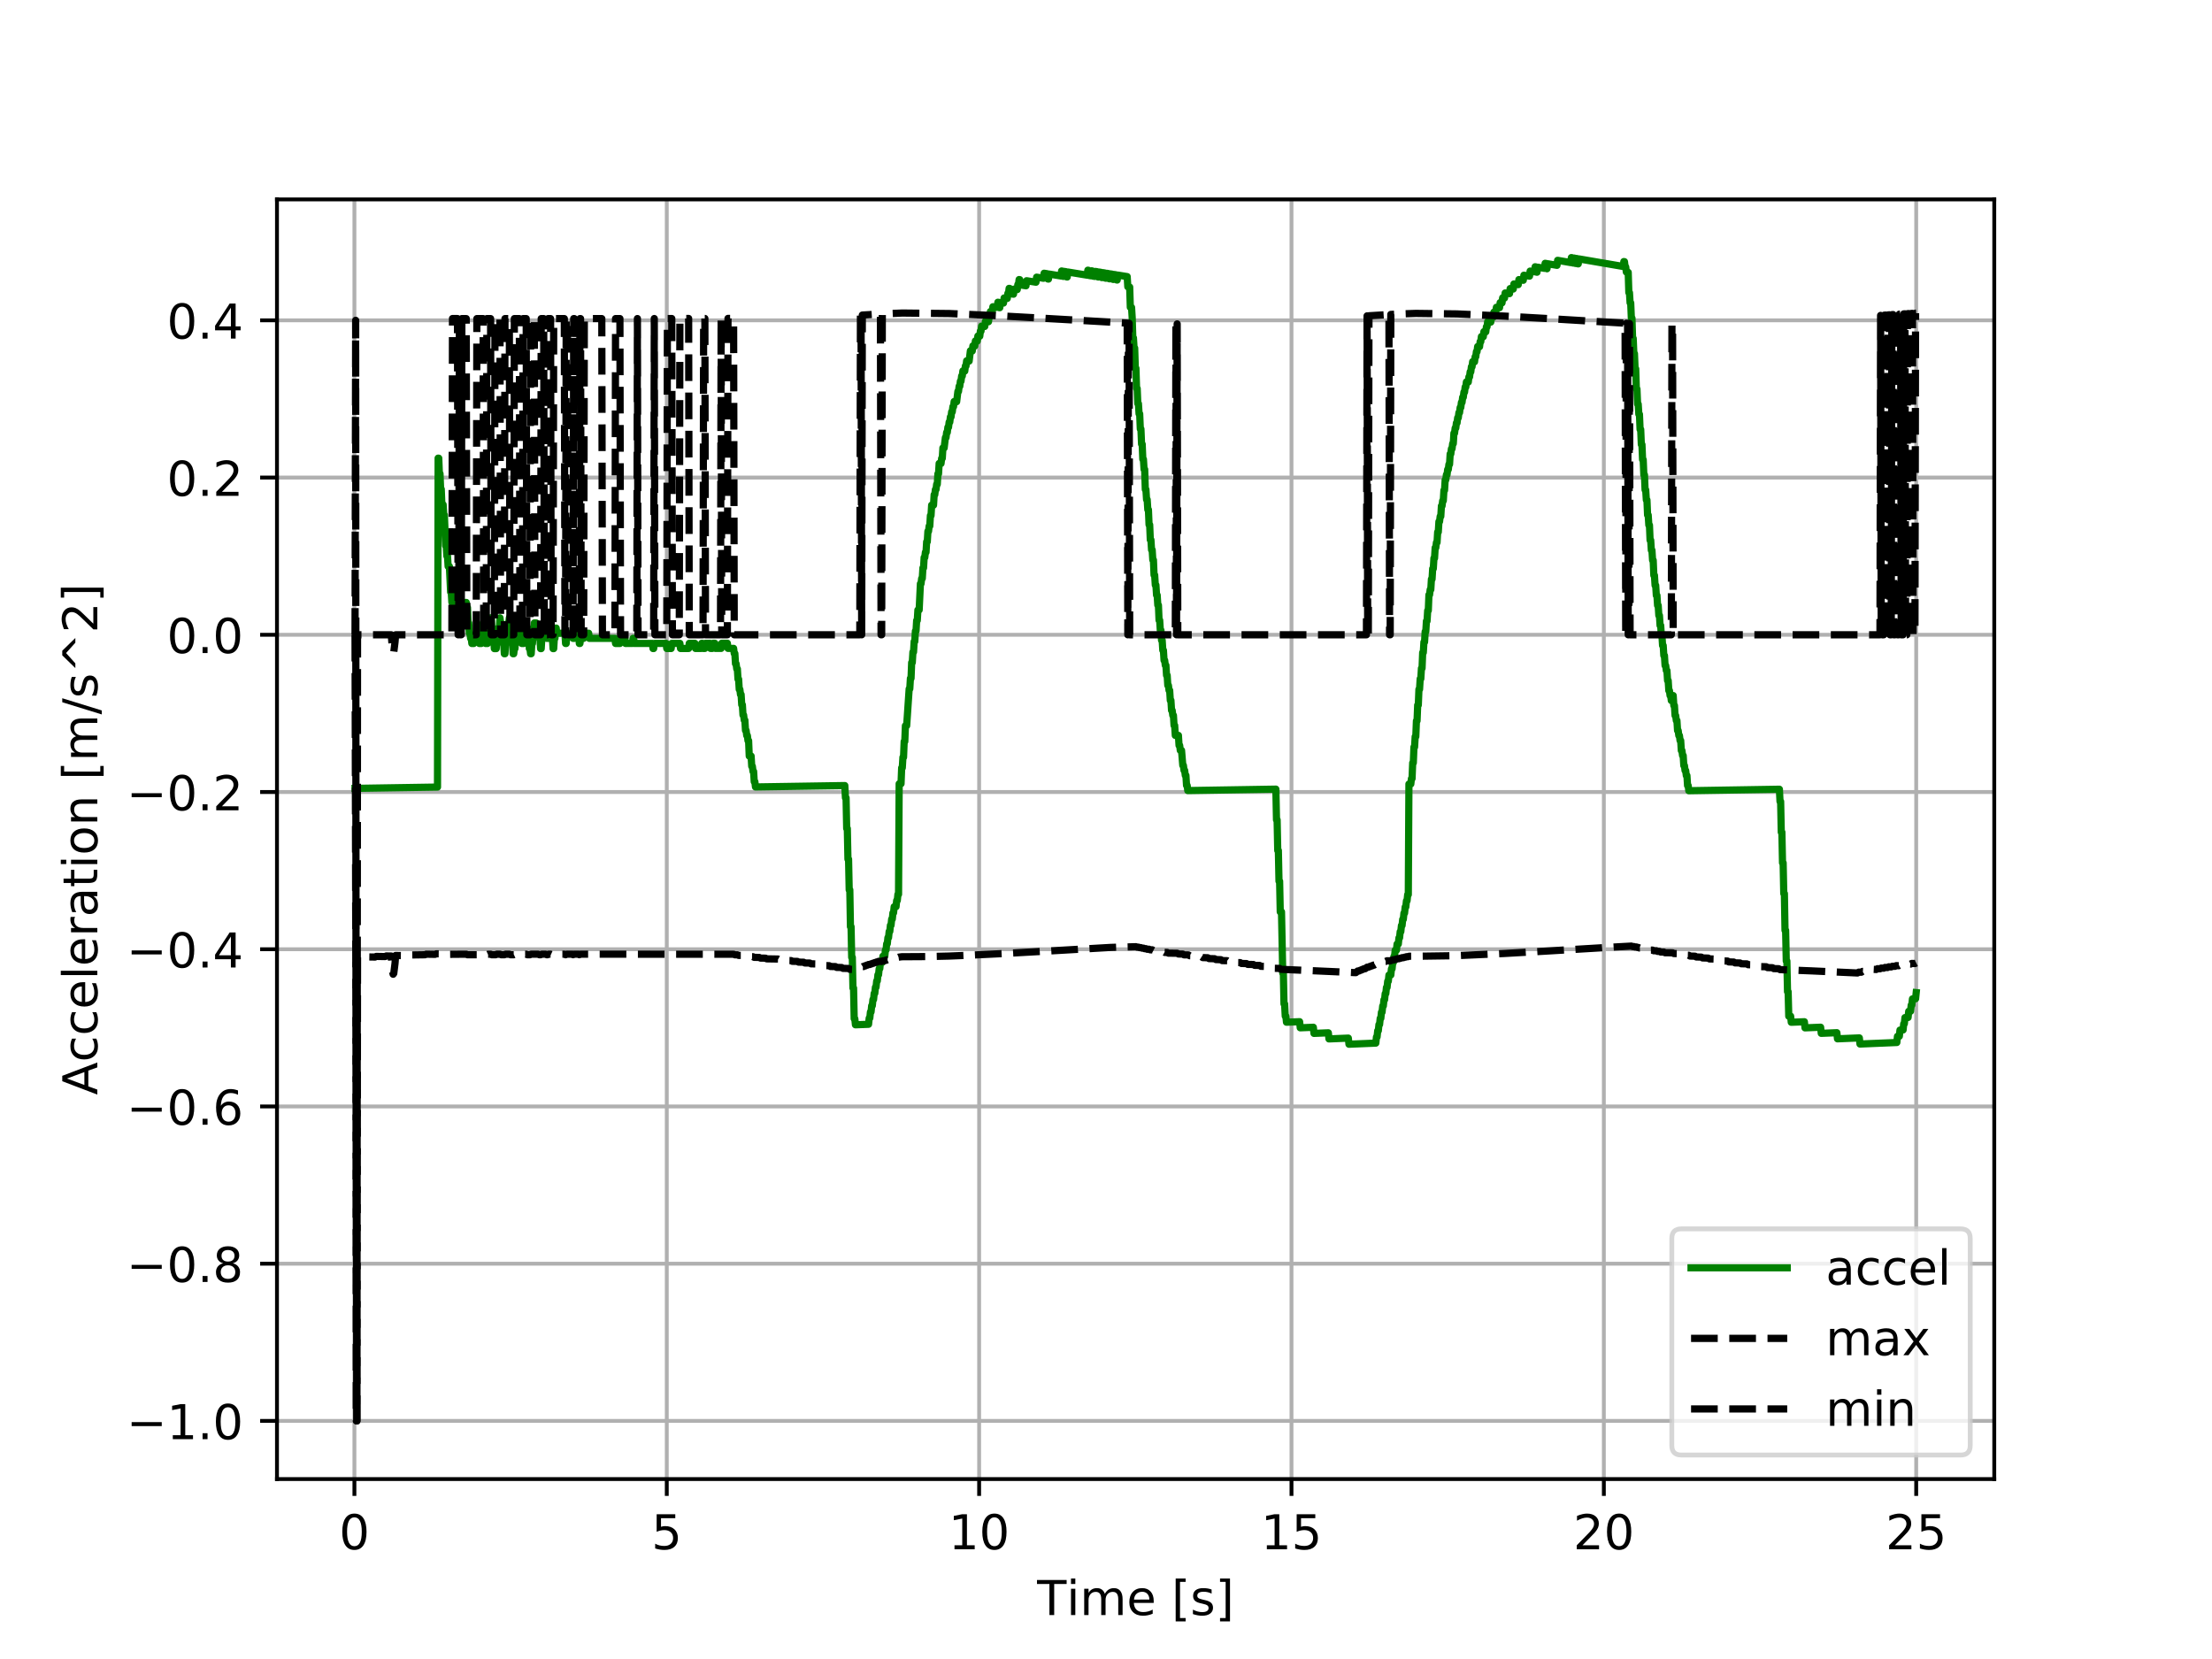 <?xml version="1.0" encoding="utf-8" standalone="no"?>
<!DOCTYPE svg PUBLIC "-//W3C//DTD SVG 1.1//EN"
  "http://www.w3.org/Graphics/SVG/1.1/DTD/svg11.dtd">
<!-- Created with matplotlib (http://matplotlib.org/) -->
<svg height="345pt" version="1.1" viewBox="0 0 460 345" width="460pt" xmlns="http://www.w3.org/2000/svg" xmlns:xlink="http://www.w3.org/1999/xlink">
 <defs>
  <style type="text/css">
*{stroke-linecap:butt;stroke-linejoin:round;}
  </style>
 </defs>
 <g id="figure_1">
  <g id="patch_1">
   <path d="M 0 345.6 
L 460.8 345.6 
L 460.8 0 
L 0 0 
z
" style="fill:#ffffff;"/>
  </g>
  <g id="axes_1">
   <g id="patch_2">
    <path d="M 57.6 307.584 
L 414.72 307.584 
L 414.72 41.472 
L 57.6 41.472 
z
" style="fill:#ffffff;"/>
   </g>
   <g id="matplotlib.axis_1">
    <g id="xtick_1">
     <g id="line2d_1">
      <path clip-path="url(#pc30d2ec98f)" d="M 73.703 307.584 
L 73.703 41.472 
" style="fill:none;stroke:#b0b0b0;stroke-linecap:square;stroke-width:0.8;"/>
     </g>
     <g id="line2d_2">
      <defs>
       <path d="M 0 0 
L 0 3.5 
" id="m4387b0a39d" style="stroke:#000000;stroke-width:0.8;"/>
      </defs>
      <g>
       <use style="stroke:#000000;stroke-width:0.8;" x="73.703" xlink:href="#m4387b0a39d" y="307.584"/>
      </g>
     </g>
     <g id="text_1">
      <!-- 0 -->
      <defs>
       <path d="M 31.781 66.406 
Q 24.172 66.406 20.328 58.906 
Q 16.5 51.422 16.5 36.375 
Q 16.5 21.391 20.328 13.891 
Q 24.172 6.391 31.781 6.391 
Q 39.453 6.391 43.281 13.891 
Q 47.125 21.391 47.125 36.375 
Q 47.125 51.422 43.281 58.906 
Q 39.453 66.406 31.781 66.406 
z
M 31.781 74.219 
Q 44.047 74.219 50.516 64.516 
Q 56.984 54.828 56.984 36.375 
Q 56.984 17.969 50.516 8.266 
Q 44.047 -1.422 31.781 -1.422 
Q 19.531 -1.422 13.062 8.266 
Q 6.594 17.969 6.594 36.375 
Q 6.594 54.828 13.062 64.516 
Q 19.531 74.219 31.781 74.219 
z
" id="DejaVuSans-30"/>
      </defs>
      <g transform="translate(70.522 322.182)scale(0.1 -0.1)">
       <use xlink:href="#DejaVuSans-30"/>
      </g>
     </g>
    </g>
    <g id="xtick_2">
     <g id="line2d_3">
      <path clip-path="url(#pc30d2ec98f)" d="M 138.66 307.584 
L 138.66 41.472 
" style="fill:none;stroke:#b0b0b0;stroke-linecap:square;stroke-width:0.8;"/>
     </g>
     <g id="line2d_4">
      <g>
       <use style="stroke:#000000;stroke-width:0.8;" x="138.66" xlink:href="#m4387b0a39d" y="307.584"/>
      </g>
     </g>
     <g id="text_2">
      <!-- 5 -->
      <defs>
       <path d="M 10.797 72.906 
L 49.516 72.906 
L 49.516 64.594 
L 19.828 64.594 
L 19.828 46.734 
Q 21.969 47.469 24.109 47.828 
Q 26.266 48.188 28.422 48.188 
Q 40.625 48.188 47.75 41.5 
Q 54.891 34.812 54.891 23.391 
Q 54.891 11.625 47.562 5.094 
Q 40.234 -1.422 26.906 -1.422 
Q 22.312 -1.422 17.547 -0.641 
Q 12.797 0.141 7.719 1.703 
L 7.719 11.625 
Q 12.109 9.234 16.797 8.062 
Q 21.484 6.891 26.703 6.891 
Q 35.156 6.891 40.078 11.328 
Q 45.016 15.766 45.016 23.391 
Q 45.016 31 40.078 35.438 
Q 35.156 39.891 26.703 39.891 
Q 22.75 39.891 18.812 39.016 
Q 14.891 38.141 10.797 36.281 
z
" id="DejaVuSans-35"/>
      </defs>
      <g transform="translate(135.478 322.182)scale(0.1 -0.1)">
       <use xlink:href="#DejaVuSans-35"/>
      </g>
     </g>
    </g>
    <g id="xtick_3">
     <g id="line2d_5">
      <path clip-path="url(#pc30d2ec98f)" d="M 203.617 307.584 
L 203.617 41.472 
" style="fill:none;stroke:#b0b0b0;stroke-linecap:square;stroke-width:0.8;"/>
     </g>
     <g id="line2d_6">
      <g>
       <use style="stroke:#000000;stroke-width:0.8;" x="203.617" xlink:href="#m4387b0a39d" y="307.584"/>
      </g>
     </g>
     <g id="text_3">
      <!-- 10 -->
      <defs>
       <path d="M 12.406 8.297 
L 28.516 8.297 
L 28.516 63.922 
L 10.984 60.406 
L 10.984 69.391 
L 28.422 72.906 
L 38.281 72.906 
L 38.281 8.297 
L 54.391 8.297 
L 54.391 0 
L 12.406 0 
z
" id="DejaVuSans-31"/>
      </defs>
      <g transform="translate(197.254 322.182)scale(0.1 -0.1)">
       <use xlink:href="#DejaVuSans-31"/>
       <use x="63.623" xlink:href="#DejaVuSans-30"/>
      </g>
     </g>
    </g>
    <g id="xtick_4">
     <g id="line2d_7">
      <path clip-path="url(#pc30d2ec98f)" d="M 268.573 307.584 
L 268.573 41.472 
" style="fill:none;stroke:#b0b0b0;stroke-linecap:square;stroke-width:0.8;"/>
     </g>
     <g id="line2d_8">
      <g>
       <use style="stroke:#000000;stroke-width:0.8;" x="268.573" xlink:href="#m4387b0a39d" y="307.584"/>
      </g>
     </g>
     <g id="text_4">
      <!-- 15 -->
      <g transform="translate(262.211 322.182)scale(0.1 -0.1)">
       <use xlink:href="#DejaVuSans-31"/>
       <use x="63.623" xlink:href="#DejaVuSans-35"/>
      </g>
     </g>
    </g>
    <g id="xtick_5">
     <g id="line2d_9">
      <path clip-path="url(#pc30d2ec98f)" d="M 333.53 307.584 
L 333.53 41.472 
" style="fill:none;stroke:#b0b0b0;stroke-linecap:square;stroke-width:0.8;"/>
     </g>
     <g id="line2d_10">
      <g>
       <use style="stroke:#000000;stroke-width:0.8;" x="333.53" xlink:href="#m4387b0a39d" y="307.584"/>
      </g>
     </g>
     <g id="text_5">
      <!-- 20 -->
      <defs>
       <path d="M 19.188 8.297 
L 53.609 8.297 
L 53.609 0 
L 7.328 0 
L 7.328 8.297 
Q 12.938 14.109 22.625 23.891 
Q 32.328 33.688 34.812 36.531 
Q 39.547 41.844 41.422 45.531 
Q 43.312 49.219 43.312 52.781 
Q 43.312 58.594 39.234 62.25 
Q 35.156 65.922 28.609 65.922 
Q 23.969 65.922 18.812 64.312 
Q 13.672 62.703 7.812 59.422 
L 7.812 69.391 
Q 13.766 71.781 18.938 73 
Q 24.125 74.219 28.422 74.219 
Q 39.75 74.219 46.484 68.547 
Q 53.219 62.891 53.219 53.422 
Q 53.219 48.922 51.531 44.891 
Q 49.859 40.875 45.406 35.406 
Q 44.188 33.984 37.641 27.219 
Q 31.109 20.453 19.188 8.297 
z
" id="DejaVuSans-32"/>
      </defs>
      <g transform="translate(327.168 322.182)scale(0.1 -0.1)">
       <use xlink:href="#DejaVuSans-32"/>
       <use x="63.623" xlink:href="#DejaVuSans-30"/>
      </g>
     </g>
    </g>
    <g id="xtick_6">
     <g id="line2d_11">
      <path clip-path="url(#pc30d2ec98f)" d="M 398.487 307.584 
L 398.487 41.472 
" style="fill:none;stroke:#b0b0b0;stroke-linecap:square;stroke-width:0.8;"/>
     </g>
     <g id="line2d_12">
      <g>
       <use style="stroke:#000000;stroke-width:0.8;" x="398.487" xlink:href="#m4387b0a39d" y="307.584"/>
      </g>
     </g>
     <g id="text_6">
      <!-- 25 -->
      <g transform="translate(392.125 322.182)scale(0.1 -0.1)">
       <use xlink:href="#DejaVuSans-32"/>
       <use x="63.623" xlink:href="#DejaVuSans-35"/>
      </g>
     </g>
    </g>
    <g id="text_7">
     <!-- Time [s] -->
     <defs>
      <path d="M -0.297 72.906 
L 61.375 72.906 
L 61.375 64.594 
L 35.5 64.594 
L 35.5 0 
L 25.594 0 
L 25.594 64.594 
L -0.297 64.594 
z
" id="DejaVuSans-54"/>
      <path d="M 9.422 54.688 
L 18.406 54.688 
L 18.406 0 
L 9.422 0 
z
M 9.422 75.984 
L 18.406 75.984 
L 18.406 64.594 
L 9.422 64.594 
z
" id="DejaVuSans-69"/>
      <path d="M 52 44.188 
Q 55.375 50.25 60.062 53.125 
Q 64.75 56 71.094 56 
Q 79.641 56 84.281 50.016 
Q 88.922 44.047 88.922 33.016 
L 88.922 0 
L 79.891 0 
L 79.891 32.719 
Q 79.891 40.578 77.094 44.375 
Q 74.312 48.188 68.609 48.188 
Q 61.625 48.188 57.562 43.547 
Q 53.516 38.922 53.516 30.906 
L 53.516 0 
L 44.484 0 
L 44.484 32.719 
Q 44.484 40.625 41.703 44.406 
Q 38.922 48.188 33.109 48.188 
Q 26.219 48.188 22.156 43.531 
Q 18.109 38.875 18.109 30.906 
L 18.109 0 
L 9.078 0 
L 9.078 54.688 
L 18.109 54.688 
L 18.109 46.188 
Q 21.188 51.219 25.484 53.609 
Q 29.781 56 35.688 56 
Q 41.656 56 45.828 52.969 
Q 50 49.953 52 44.188 
z
" id="DejaVuSans-6d"/>
      <path d="M 56.203 29.594 
L 56.203 25.203 
L 14.891 25.203 
Q 15.484 15.922 20.484 11.062 
Q 25.484 6.203 34.422 6.203 
Q 39.594 6.203 44.453 7.469 
Q 49.312 8.734 54.109 11.281 
L 54.109 2.781 
Q 49.266 0.734 44.188 -0.344 
Q 39.109 -1.422 33.891 -1.422 
Q 20.797 -1.422 13.156 6.188 
Q 5.516 13.812 5.516 26.812 
Q 5.516 40.234 12.766 48.109 
Q 20.016 56 32.328 56 
Q 43.359 56 49.781 48.891 
Q 56.203 41.797 56.203 29.594 
z
M 47.219 32.234 
Q 47.125 39.594 43.094 43.984 
Q 39.062 48.391 32.422 48.391 
Q 24.906 48.391 20.391 44.141 
Q 15.875 39.891 15.188 32.172 
z
" id="DejaVuSans-65"/>
      <path id="DejaVuSans-20"/>
      <path d="M 8.594 75.984 
L 29.297 75.984 
L 29.297 69 
L 17.578 69 
L 17.578 -6.203 
L 29.297 -6.203 
L 29.297 -13.188 
L 8.594 -13.188 
z
" id="DejaVuSans-5b"/>
      <path d="M 44.281 53.078 
L 44.281 44.578 
Q 40.484 46.531 36.375 47.5 
Q 32.281 48.484 27.875 48.484 
Q 21.188 48.484 17.844 46.438 
Q 14.5 44.391 14.5 40.281 
Q 14.5 37.156 16.891 35.375 
Q 19.281 33.594 26.516 31.984 
L 29.594 31.297 
Q 39.156 29.25 43.188 25.516 
Q 47.219 21.781 47.219 15.094 
Q 47.219 7.469 41.188 3.016 
Q 35.156 -1.422 24.609 -1.422 
Q 20.219 -1.422 15.453 -0.562 
Q 10.688 0.297 5.422 2 
L 5.422 11.281 
Q 10.406 8.688 15.234 7.391 
Q 20.062 6.109 24.812 6.109 
Q 31.156 6.109 34.562 8.281 
Q 37.984 10.453 37.984 14.406 
Q 37.984 18.062 35.516 20.016 
Q 33.062 21.969 24.703 23.781 
L 21.578 24.516 
Q 13.234 26.266 9.516 29.906 
Q 5.812 33.547 5.812 39.891 
Q 5.812 47.609 11.281 51.797 
Q 16.75 56 26.812 56 
Q 31.781 56 36.172 55.266 
Q 40.578 54.547 44.281 53.078 
z
" id="DejaVuSans-73"/>
      <path d="M 30.422 75.984 
L 30.422 -13.188 
L 9.719 -13.188 
L 9.719 -6.203 
L 21.391 -6.203 
L 21.391 69 
L 9.719 69 
L 9.719 75.984 
z
" id="DejaVuSans-5d"/>
     </defs>
     <g transform="translate(215.677 335.861)scale(0.1 -0.1)">
      <use xlink:href="#DejaVuSans-54"/>
      <use x="61.037" xlink:href="#DejaVuSans-69"/>
      <use x="88.82" xlink:href="#DejaVuSans-6d"/>
      <use x="186.232" xlink:href="#DejaVuSans-65"/>
      <use x="247.756" xlink:href="#DejaVuSans-20"/>
      <use x="279.543" xlink:href="#DejaVuSans-5b"/>
      <use x="318.557" xlink:href="#DejaVuSans-73"/>
      <use x="370.656" xlink:href="#DejaVuSans-5d"/>
     </g>
    </g>
   </g>
   <g id="matplotlib.axis_2">
    <g id="ytick_1">
     <g id="line2d_13">
      <path clip-path="url(#pc30d2ec98f)" d="M 57.6 295.488 
L 414.72 295.488 
" style="fill:none;stroke:#b0b0b0;stroke-linecap:square;stroke-width:0.8;"/>
     </g>
     <g id="line2d_14">
      <defs>
       <path d="M 0 0 
L -3.5 0 
" id="m1467cc59e6" style="stroke:#000000;stroke-width:0.8;"/>
      </defs>
      <g>
       <use style="stroke:#000000;stroke-width:0.8;" x="57.6" xlink:href="#m1467cc59e6" y="295.488"/>
      </g>
     </g>
     <g id="text_8">
      <!-- −1.0 -->
      <defs>
       <path d="M 10.594 35.5 
L 73.188 35.5 
L 73.188 27.203 
L 10.594 27.203 
z
" id="DejaVuSans-2212"/>
       <path d="M 10.688 12.406 
L 21 12.406 
L 21 0 
L 10.688 0 
z
" id="DejaVuSans-2e"/>
      </defs>
      <g transform="translate(26.317 299.287)scale(0.1 -0.1)">
       <use xlink:href="#DejaVuSans-2212"/>
       <use x="83.789" xlink:href="#DejaVuSans-31"/>
       <use x="147.412" xlink:href="#DejaVuSans-2e"/>
       <use x="179.199" xlink:href="#DejaVuSans-30"/>
      </g>
     </g>
    </g>
    <g id="ytick_2">
     <g id="line2d_15">
      <path clip-path="url(#pc30d2ec98f)" d="M 57.6 262.792 
L 414.72 262.792 
" style="fill:none;stroke:#b0b0b0;stroke-linecap:square;stroke-width:0.8;"/>
     </g>
     <g id="line2d_16">
      <g>
       <use style="stroke:#000000;stroke-width:0.8;" x="57.6" xlink:href="#m1467cc59e6" y="262.792"/>
      </g>
     </g>
     <g id="text_9">
      <!-- −0.8 -->
      <defs>
       <path d="M 31.781 34.625 
Q 24.75 34.625 20.719 30.859 
Q 16.703 27.094 16.703 20.516 
Q 16.703 13.922 20.719 10.156 
Q 24.75 6.391 31.781 6.391 
Q 38.812 6.391 42.859 10.172 
Q 46.922 13.969 46.922 20.516 
Q 46.922 27.094 42.891 30.859 
Q 38.875 34.625 31.781 34.625 
z
M 21.922 38.812 
Q 15.578 40.375 12.031 44.719 
Q 8.5 49.078 8.5 55.328 
Q 8.5 64.062 14.719 69.141 
Q 20.953 74.219 31.781 74.219 
Q 42.672 74.219 48.875 69.141 
Q 55.078 64.062 55.078 55.328 
Q 55.078 49.078 51.531 44.719 
Q 48 40.375 41.703 38.812 
Q 48.828 37.156 52.797 32.312 
Q 56.781 27.484 56.781 20.516 
Q 56.781 9.906 50.312 4.234 
Q 43.844 -1.422 31.781 -1.422 
Q 19.734 -1.422 13.25 4.234 
Q 6.781 9.906 6.781 20.516 
Q 6.781 27.484 10.781 32.312 
Q 14.797 37.156 21.922 38.812 
z
M 18.312 54.391 
Q 18.312 48.734 21.844 45.562 
Q 25.391 42.391 31.781 42.391 
Q 38.141 42.391 41.719 45.562 
Q 45.312 48.734 45.312 54.391 
Q 45.312 60.062 41.719 63.234 
Q 38.141 66.406 31.781 66.406 
Q 25.391 66.406 21.844 63.234 
Q 18.312 60.062 18.312 54.391 
z
" id="DejaVuSans-38"/>
      </defs>
      <g transform="translate(26.317 266.591)scale(0.1 -0.1)">
       <use xlink:href="#DejaVuSans-2212"/>
       <use x="83.789" xlink:href="#DejaVuSans-30"/>
       <use x="147.412" xlink:href="#DejaVuSans-2e"/>
       <use x="179.199" xlink:href="#DejaVuSans-38"/>
      </g>
     </g>
    </g>
    <g id="ytick_3">
     <g id="line2d_17">
      <path clip-path="url(#pc30d2ec98f)" d="M 57.6 230.095 
L 414.72 230.095 
" style="fill:none;stroke:#b0b0b0;stroke-linecap:square;stroke-width:0.8;"/>
     </g>
     <g id="line2d_18">
      <g>
       <use style="stroke:#000000;stroke-width:0.8;" x="57.6" xlink:href="#m1467cc59e6" y="230.095"/>
      </g>
     </g>
     <g id="text_10">
      <!-- −0.6 -->
      <defs>
       <path d="M 33.016 40.375 
Q 26.375 40.375 22.484 35.828 
Q 18.609 31.297 18.609 23.391 
Q 18.609 15.531 22.484 10.953 
Q 26.375 6.391 33.016 6.391 
Q 39.656 6.391 43.531 10.953 
Q 47.406 15.531 47.406 23.391 
Q 47.406 31.297 43.531 35.828 
Q 39.656 40.375 33.016 40.375 
z
M 52.594 71.297 
L 52.594 62.312 
Q 48.875 64.062 45.094 64.984 
Q 41.312 65.922 37.594 65.922 
Q 27.828 65.922 22.672 59.328 
Q 17.531 52.734 16.797 39.406 
Q 19.672 43.656 24.016 45.922 
Q 28.375 48.188 33.594 48.188 
Q 44.578 48.188 50.953 41.516 
Q 57.328 34.859 57.328 23.391 
Q 57.328 12.156 50.688 5.359 
Q 44.047 -1.422 33.016 -1.422 
Q 20.359 -1.422 13.672 8.266 
Q 6.984 17.969 6.984 36.375 
Q 6.984 53.656 15.188 63.938 
Q 23.391 74.219 37.203 74.219 
Q 40.922 74.219 44.703 73.484 
Q 48.484 72.75 52.594 71.297 
z
" id="DejaVuSans-36"/>
      </defs>
      <g transform="translate(26.317 233.895)scale(0.1 -0.1)">
       <use xlink:href="#DejaVuSans-2212"/>
       <use x="83.789" xlink:href="#DejaVuSans-30"/>
       <use x="147.412" xlink:href="#DejaVuSans-2e"/>
       <use x="179.199" xlink:href="#DejaVuSans-36"/>
      </g>
     </g>
    </g>
    <g id="ytick_4">
     <g id="line2d_19">
      <path clip-path="url(#pc30d2ec98f)" d="M 57.6 197.399 
L 414.72 197.399 
" style="fill:none;stroke:#b0b0b0;stroke-linecap:square;stroke-width:0.8;"/>
     </g>
     <g id="line2d_20">
      <g>
       <use style="stroke:#000000;stroke-width:0.8;" x="57.6" xlink:href="#m1467cc59e6" y="197.399"/>
      </g>
     </g>
     <g id="text_11">
      <!-- −0.4 -->
      <defs>
       <path d="M 37.797 64.312 
L 12.891 25.391 
L 37.797 25.391 
z
M 35.203 72.906 
L 47.609 72.906 
L 47.609 25.391 
L 58.016 25.391 
L 58.016 17.188 
L 47.609 17.188 
L 47.609 0 
L 37.797 0 
L 37.797 17.188 
L 4.891 17.188 
L 4.891 26.703 
z
" id="DejaVuSans-34"/>
      </defs>
      <g transform="translate(26.317 201.198)scale(0.1 -0.1)">
       <use xlink:href="#DejaVuSans-2212"/>
       <use x="83.789" xlink:href="#DejaVuSans-30"/>
       <use x="147.412" xlink:href="#DejaVuSans-2e"/>
       <use x="179.199" xlink:href="#DejaVuSans-34"/>
      </g>
     </g>
    </g>
    <g id="ytick_5">
     <g id="line2d_21">
      <path clip-path="url(#pc30d2ec98f)" d="M 57.6 164.703 
L 414.72 164.703 
" style="fill:none;stroke:#b0b0b0;stroke-linecap:square;stroke-width:0.8;"/>
     </g>
     <g id="line2d_22">
      <g>
       <use style="stroke:#000000;stroke-width:0.8;" x="57.6" xlink:href="#m1467cc59e6" y="164.703"/>
      </g>
     </g>
     <g id="text_12">
      <!-- −0.2 -->
      <g transform="translate(26.317 168.502)scale(0.1 -0.1)">
       <use xlink:href="#DejaVuSans-2212"/>
       <use x="83.789" xlink:href="#DejaVuSans-30"/>
       <use x="147.412" xlink:href="#DejaVuSans-2e"/>
       <use x="179.199" xlink:href="#DejaVuSans-32"/>
      </g>
     </g>
    </g>
    <g id="ytick_6">
     <g id="line2d_23">
      <path clip-path="url(#pc30d2ec98f)" d="M 57.6 132.007 
L 414.72 132.007 
" style="fill:none;stroke:#b0b0b0;stroke-linecap:square;stroke-width:0.8;"/>
     </g>
     <g id="line2d_24">
      <g>
       <use style="stroke:#000000;stroke-width:0.8;" x="57.6" xlink:href="#m1467cc59e6" y="132.007"/>
      </g>
     </g>
     <g id="text_13">
      <!-- 0.0 -->
      <g transform="translate(34.697 135.806)scale(0.1 -0.1)">
       <use xlink:href="#DejaVuSans-30"/>
       <use x="63.623" xlink:href="#DejaVuSans-2e"/>
       <use x="95.41" xlink:href="#DejaVuSans-30"/>
      </g>
     </g>
    </g>
    <g id="ytick_7">
     <g id="line2d_25">
      <path clip-path="url(#pc30d2ec98f)" d="M 57.6 99.31 
L 414.72 99.31 
" style="fill:none;stroke:#b0b0b0;stroke-linecap:square;stroke-width:0.8;"/>
     </g>
     <g id="line2d_26">
      <g>
       <use style="stroke:#000000;stroke-width:0.8;" x="57.6" xlink:href="#m1467cc59e6" y="99.31"/>
      </g>
     </g>
     <g id="text_14">
      <!-- 0.2 -->
      <g transform="translate(34.697 103.11)scale(0.1 -0.1)">
       <use xlink:href="#DejaVuSans-30"/>
       <use x="63.623" xlink:href="#DejaVuSans-2e"/>
       <use x="95.41" xlink:href="#DejaVuSans-32"/>
      </g>
     </g>
    </g>
    <g id="ytick_8">
     <g id="line2d_27">
      <path clip-path="url(#pc30d2ec98f)" d="M 57.6 66.614 
L 414.72 66.614 
" style="fill:none;stroke:#b0b0b0;stroke-linecap:square;stroke-width:0.8;"/>
     </g>
     <g id="line2d_28">
      <g>
       <use style="stroke:#000000;stroke-width:0.8;" x="57.6" xlink:href="#m1467cc59e6" y="66.614"/>
      </g>
     </g>
     <g id="text_15">
      <!-- 0.4 -->
      <g transform="translate(34.697 70.413)scale(0.1 -0.1)">
       <use xlink:href="#DejaVuSans-30"/>
       <use x="63.623" xlink:href="#DejaVuSans-2e"/>
       <use x="95.41" xlink:href="#DejaVuSans-34"/>
      </g>
     </g>
    </g>
    <g id="text_16">
     <!-- Acceleration [m/s^2] -->
     <defs>
      <path d="M 34.188 63.188 
L 20.797 26.906 
L 47.609 26.906 
z
M 28.609 72.906 
L 39.797 72.906 
L 67.578 0 
L 57.328 0 
L 50.688 18.703 
L 17.828 18.703 
L 11.188 0 
L 0.781 0 
z
" id="DejaVuSans-41"/>
      <path d="M 48.781 52.594 
L 48.781 44.188 
Q 44.969 46.297 41.141 47.344 
Q 37.312 48.391 33.406 48.391 
Q 24.656 48.391 19.812 42.844 
Q 14.984 37.312 14.984 27.297 
Q 14.984 17.281 19.812 11.734 
Q 24.656 6.203 33.406 6.203 
Q 37.312 6.203 41.141 7.25 
Q 44.969 8.297 48.781 10.406 
L 48.781 2.094 
Q 45.016 0.344 40.984 -0.531 
Q 36.969 -1.422 32.422 -1.422 
Q 20.062 -1.422 12.781 6.344 
Q 5.516 14.109 5.516 27.297 
Q 5.516 40.672 12.859 48.328 
Q 20.219 56 33.016 56 
Q 37.156 56 41.109 55.141 
Q 45.062 54.297 48.781 52.594 
z
" id="DejaVuSans-63"/>
      <path d="M 9.422 75.984 
L 18.406 75.984 
L 18.406 0 
L 9.422 0 
z
" id="DejaVuSans-6c"/>
      <path d="M 41.109 46.297 
Q 39.594 47.172 37.812 47.578 
Q 36.031 48 33.891 48 
Q 26.266 48 22.188 43.047 
Q 18.109 38.094 18.109 28.812 
L 18.109 0 
L 9.078 0 
L 9.078 54.688 
L 18.109 54.688 
L 18.109 46.188 
Q 20.953 51.172 25.484 53.578 
Q 30.031 56 36.531 56 
Q 37.453 56 38.578 55.875 
Q 39.703 55.766 41.062 55.516 
z
" id="DejaVuSans-72"/>
      <path d="M 34.281 27.484 
Q 23.391 27.484 19.188 25 
Q 14.984 22.516 14.984 16.5 
Q 14.984 11.719 18.141 8.906 
Q 21.297 6.109 26.703 6.109 
Q 34.188 6.109 38.703 11.406 
Q 43.219 16.703 43.219 25.484 
L 43.219 27.484 
z
M 52.203 31.203 
L 52.203 0 
L 43.219 0 
L 43.219 8.297 
Q 40.141 3.328 35.547 0.953 
Q 30.953 -1.422 24.312 -1.422 
Q 15.922 -1.422 10.953 3.297 
Q 6 8.016 6 15.922 
Q 6 25.141 12.172 29.828 
Q 18.359 34.516 30.609 34.516 
L 43.219 34.516 
L 43.219 35.406 
Q 43.219 41.609 39.141 45 
Q 35.062 48.391 27.688 48.391 
Q 23 48.391 18.547 47.266 
Q 14.109 46.141 10.016 43.891 
L 10.016 52.203 
Q 14.938 54.109 19.578 55.047 
Q 24.219 56 28.609 56 
Q 40.484 56 46.344 49.844 
Q 52.203 43.703 52.203 31.203 
z
" id="DejaVuSans-61"/>
      <path d="M 18.312 70.219 
L 18.312 54.688 
L 36.812 54.688 
L 36.812 47.703 
L 18.312 47.703 
L 18.312 18.016 
Q 18.312 11.328 20.141 9.422 
Q 21.969 7.516 27.594 7.516 
L 36.812 7.516 
L 36.812 0 
L 27.594 0 
Q 17.188 0 13.234 3.875 
Q 9.281 7.766 9.281 18.016 
L 9.281 47.703 
L 2.688 47.703 
L 2.688 54.688 
L 9.281 54.688 
L 9.281 70.219 
z
" id="DejaVuSans-74"/>
      <path d="M 30.609 48.391 
Q 23.391 48.391 19.188 42.75 
Q 14.984 37.109 14.984 27.297 
Q 14.984 17.484 19.156 11.844 
Q 23.344 6.203 30.609 6.203 
Q 37.797 6.203 41.984 11.859 
Q 46.188 17.531 46.188 27.297 
Q 46.188 37.016 41.984 42.703 
Q 37.797 48.391 30.609 48.391 
z
M 30.609 56 
Q 42.328 56 49.016 48.375 
Q 55.719 40.766 55.719 27.297 
Q 55.719 13.875 49.016 6.219 
Q 42.328 -1.422 30.609 -1.422 
Q 18.844 -1.422 12.172 6.219 
Q 5.516 13.875 5.516 27.297 
Q 5.516 40.766 12.172 48.375 
Q 18.844 56 30.609 56 
z
" id="DejaVuSans-6f"/>
      <path d="M 54.891 33.016 
L 54.891 0 
L 45.906 0 
L 45.906 32.719 
Q 45.906 40.484 42.875 44.328 
Q 39.844 48.188 33.797 48.188 
Q 26.516 48.188 22.312 43.547 
Q 18.109 38.922 18.109 30.906 
L 18.109 0 
L 9.078 0 
L 9.078 54.688 
L 18.109 54.688 
L 18.109 46.188 
Q 21.344 51.125 25.703 53.562 
Q 30.078 56 35.797 56 
Q 45.219 56 50.047 50.172 
Q 54.891 44.344 54.891 33.016 
z
" id="DejaVuSans-6e"/>
      <path d="M 25.391 72.906 
L 33.688 72.906 
L 8.297 -9.281 
L 0 -9.281 
z
" id="DejaVuSans-2f"/>
      <path d="M 46.688 72.906 
L 73.188 45.703 
L 63.375 45.703 
L 41.891 64.984 
L 20.406 45.703 
L 10.594 45.703 
L 37.109 72.906 
z
" id="DejaVuSans-5e"/>
     </defs>
     <g transform="translate(20.238 227.706)rotate(-90)scale(0.1 -0.1)">
      <use xlink:href="#DejaVuSans-41"/>
      <use x="68.393" xlink:href="#DejaVuSans-63"/>
      <use x="123.373" xlink:href="#DejaVuSans-63"/>
      <use x="178.354" xlink:href="#DejaVuSans-65"/>
      <use x="239.877" xlink:href="#DejaVuSans-6c"/>
      <use x="267.66" xlink:href="#DejaVuSans-65"/>
      <use x="329.184" xlink:href="#DejaVuSans-72"/>
      <use x="370.297" xlink:href="#DejaVuSans-61"/>
      <use x="431.576" xlink:href="#DejaVuSans-74"/>
      <use x="470.785" xlink:href="#DejaVuSans-69"/>
      <use x="498.568" xlink:href="#DejaVuSans-6f"/>
      <use x="559.75" xlink:href="#DejaVuSans-6e"/>
      <use x="623.129" xlink:href="#DejaVuSans-20"/>
      <use x="654.916" xlink:href="#DejaVuSans-5b"/>
      <use x="693.93" xlink:href="#DejaVuSans-6d"/>
      <use x="791.342" xlink:href="#DejaVuSans-2f"/>
      <use x="825.033" xlink:href="#DejaVuSans-73"/>
      <use x="877.133" xlink:href="#DejaVuSans-5e"/>
      <use x="960.922" xlink:href="#DejaVuSans-32"/>
      <use x="1024.545" xlink:href="#DejaVuSans-5d"/>
     </g>
    </g>
   </g>
   <g id="line2d_29">
    <path clip-path="url(#pc30d2ec98f)" d="M 73.833 163.948 
L 90.981 163.676 
L 91.111 95.278 
L 91.241 95.286 
L 91.371 98.497 
L 91.501 98.504 
L 91.631 101.715 
L 91.761 101.72 
L 91.891 104.93 
L 92.151 104.94 
L 92.28 107.08 
L 92.41 107.084 
L 92.67 113.498 
L 92.8 113.501 
L 92.93 115.639 
L 93.06 115.641 
L 93.19 117.779 
L 93.45 117.783 
L 93.71 123.123 
L 93.839 123.124 
L 93.969 125.26 
L 95.009 125.268 
L 95.139 126.336 
L 95.269 125.27 
L 95.398 125.271 
L 95.528 124.204 
L 95.788 124.207 
L 95.918 125.275 
L 96.438 125.279 
L 96.568 126.347 
L 96.698 126.347 
L 96.827 125.281 
L 96.957 125.282 
L 97.087 126.35 
L 97.217 126.351 
L 97.347 129.552 
L 97.477 129.552 
L 97.607 131.686 
L 97.737 131.686 
L 97.867 132.753 
L 97.997 132.753 
L 98.127 133.82 
L 98.516 133.819 
L 98.646 132.752 
L 99.556 132.751 
L 99.686 133.818 
L 100.075 133.817 
L 100.205 131.683 
L 100.335 131.683 
L 100.465 129.55 
L 100.595 129.55 
L 100.725 131.684 
L 100.855 131.684 
L 100.985 133.818 
L 101.374 133.817 
L 101.504 132.75 
L 101.634 132.75 
L 101.764 130.616 
L 101.894 130.616 
L 102.024 128.483 
L 102.154 128.483 
L 102.284 130.618 
L 102.414 130.618 
L 102.544 132.751 
L 102.674 132.751 
L 102.804 134.885 
L 103.193 134.884 
L 103.323 132.75 
L 103.453 132.75 
L 103.583 130.616 
L 103.843 130.616 
L 103.973 128.483 
L 104.103 129.55 
L 104.233 129.551 
L 104.362 131.684 
L 104.492 131.684 
L 104.622 133.818 
L 104.752 133.818 
L 104.882 135.951 
L 105.012 135.951 
L 105.142 133.817 
L 105.272 133.816 
L 105.402 131.683 
L 105.532 131.683 
L 105.662 129.549 
L 105.792 129.549 
L 105.921 128.483 
L 106.051 128.483 
L 106.181 130.617 
L 106.311 130.618 
L 106.441 132.751 
L 106.571 132.751 
L 106.701 135.952 
L 106.831 135.951 
L 106.961 134.884 
L 107.091 134.883 
L 107.221 132.749 
L 107.35 132.749 
L 107.48 130.616 
L 107.61 130.616 
L 107.74 129.549 
L 108.13 129.55 
L 108.26 131.684 
L 108.39 131.684 
L 108.52 133.818 
L 108.909 133.817 
L 109.039 131.683 
L 109.169 131.683 
L 109.299 129.55 
L 109.429 129.55 
L 109.559 130.617 
L 109.689 130.617 
L 109.819 132.751 
L 109.949 132.751 
L 110.079 134.884 
L 110.209 134.884 
L 110.338 135.951 
L 110.468 135.95 
L 110.598 133.816 
L 110.728 133.816 
L 110.858 131.682 
L 110.988 131.682 
L 111.118 129.548 
L 111.508 129.549 
L 111.638 130.616 
L 112.027 130.617 
L 112.157 132.751 
L 112.287 132.751 
L 112.417 134.884 
L 112.547 134.884 
L 112.677 132.75 
L 112.807 132.75 
L 112.937 130.616 
L 113.586 130.617 
L 113.716 132.751 
L 114.106 132.75 
L 114.236 131.683 
L 114.366 131.684 
L 114.496 130.617 
L 114.626 130.617 
L 114.756 132.751 
L 114.885 132.751 
L 115.015 134.884 
L 115.145 134.884 
L 115.275 132.75 
L 115.405 132.75 
L 115.535 130.616 
L 115.665 130.616 
L 115.795 131.683 
L 117.484 131.684 
L 117.614 133.817 
L 117.744 133.817 
L 117.874 131.683 
L 119.043 131.684 
L 119.173 132.75 
L 119.432 132.75 
L 119.562 131.683 
L 120.342 131.684 
L 120.472 133.817 
L 120.602 133.817 
L 120.732 132.75 
L 121.381 132.75 
L 121.511 131.683 
L 122.42 131.683 
L 122.55 132.75 
L 127.877 132.746 
L 128.007 133.813 
L 128.916 133.811 
L 129.046 132.744 
L 129.955 132.743 
L 130.085 133.81 
L 131.514 133.808 
L 131.644 132.74 
L 131.774 132.74 
L 131.904 133.807 
L 135.672 133.801 
L 135.802 134.868 
L 135.932 134.867 
L 136.061 133.8 
L 138.53 133.795 
L 138.66 134.862 
L 139.569 134.86 
L 139.699 133.792 
L 141.388 133.789 
L 141.518 134.857 
L 143.207 134.852 
L 143.337 133.784 
L 144.506 133.782 
L 144.636 134.849 
L 145.805 134.846 
L 145.935 133.778 
L 146.065 133.778 
L 146.195 134.845 
L 146.584 134.844 
L 146.714 133.777 
L 147.624 133.775 
L 147.754 134.842 
L 148.143 134.841 
L 148.273 133.773 
L 148.663 133.773 
L 148.793 134.84 
L 149.962 134.837 
L 150.092 133.769 
L 151.261 133.767 
L 151.391 134.834 
L 152.56 134.831 
L 152.69 135.899 
L 152.82 135.898 
L 152.95 138.033 
L 153.08 138.032 
L 153.21 139.1 
L 153.34 139.099 
L 153.47 141.234 
L 153.6 141.233 
L 153.73 143.367 
L 153.86 143.366 
L 153.99 144.433 
L 154.119 144.432 
L 154.249 146.566 
L 154.379 146.565 
L 154.509 148.699 
L 154.639 148.698 
L 154.769 149.764 
L 154.899 149.763 
L 155.029 151.897 
L 155.159 151.896 
L 155.289 152.962 
L 155.419 152.96 
L 155.548 154.027 
L 155.678 154.025 
L 155.808 157.229 
L 156.198 157.223 
L 156.328 159.358 
L 156.458 159.356 
L 156.588 160.423 
L 156.718 160.421 
L 156.848 162.557 
L 156.978 162.555 
L 157.107 163.65 
L 175.685 163.362 
L 175.815 165.915 
L 175.945 165.912 
L 176.075 172.296 
L 176.205 172.294 
L 176.335 178.677 
L 176.465 178.674 
L 176.595 185.057 
L 176.724 185.054 
L 176.854 192.714 
L 176.984 192.71 
L 177.114 199.092 
L 177.244 199.088 
L 177.374 205.469 
L 177.504 205.465 
L 177.634 211.846 
L 177.764 211.841 
L 177.894 213.113 
L 180.622 213.005 
L 180.752 211.723 
L 180.882 211.718 
L 181.012 210.436 
L 181.142 210.431 
L 181.271 209.148 
L 181.401 209.144 
L 181.531 207.861 
L 181.661 207.857 
L 181.791 206.575 
L 181.921 206.57 
L 182.051 205.288 
L 182.181 205.283 
L 182.311 204.002 
L 182.441 203.997 
L 182.571 202.715 
L 182.7 202.711 
L 182.83 201.429 
L 182.96 201.425 
L 183.09 200.143 
L 183.48 200.13 
L 183.61 198.849 
L 184 198.836 
L 184.13 197.555 
L 184.259 197.551 
L 184.389 196.269 
L 184.519 196.265 
L 184.649 194.984 
L 184.779 194.98 
L 184.909 193.699 
L 185.039 193.695 
L 185.169 192.414 
L 185.299 192.41 
L 185.429 191.129 
L 185.559 191.125 
L 185.688 189.844 
L 185.818 189.841 
L 185.948 188.56 
L 186.338 188.549 
L 186.468 187.269 
L 186.598 187.265 
L 186.728 185.984 
L 186.858 185.981 
L 186.988 162.988 
L 187.377 162.982 
L 187.507 159.673 
L 187.637 159.671 
L 187.767 157.483 
L 187.897 157.481 
L 188.027 154.2 
L 188.157 154.198 
L 188.287 150.917 
L 188.547 150.914 
L 189.066 143.255 
L 189.196 143.254 
L 189.326 141.066 
L 189.456 141.065 
L 189.586 137.783 
L 189.716 137.783 
L 189.846 135.595 
L 189.976 135.595 
L 190.106 133.407 
L 190.235 133.407 
L 190.365 131.22 
L 190.495 131.22 
L 190.625 129.033 
L 190.755 129.033 
L 190.885 126.847 
L 191.145 126.848 
L 191.405 121.383 
L 191.535 121.385 
L 191.665 120.293 
L 191.794 120.295 
L 191.924 118.11 
L 192.054 118.112 
L 192.184 115.928 
L 192.314 115.93 
L 192.444 114.84 
L 192.574 114.842 
L 192.704 112.659 
L 192.834 112.662 
L 192.964 110.48 
L 193.094 110.483 
L 193.223 109.394 
L 193.353 109.398 
L 193.483 107.216 
L 193.613 107.221 
L 193.743 105.04 
L 194.133 105.055 
L 194.263 102.875 
L 194.393 102.88 
L 194.523 101.794 
L 194.653 101.799 
L 194.782 100.713 
L 194.912 100.719 
L 195.042 98.541 
L 195.172 98.548 
L 195.302 96.371 
L 195.692 96.392 
L 195.822 95.308 
L 195.952 95.315 
L 196.082 93.14 
L 196.341 93.157 
L 196.601 90.991 
L 196.731 91 
L 196.861 89.918 
L 196.991 89.927 
L 197.121 88.845 
L 197.251 88.855 
L 197.381 87.774 
L 197.511 87.783 
L 197.641 86.703 
L 197.77 86.713 
L 197.9 85.633 
L 198.03 85.644 
L 198.16 84.564 
L 198.29 84.575 
L 198.42 83.496 
L 198.94 83.541 
L 199.2 81.385 
L 199.329 81.397 
L 199.459 80.32 
L 199.589 80.333 
L 199.719 79.256 
L 199.849 79.269 
L 199.979 78.193 
L 200.109 78.206 
L 200.239 77.131 
L 200.629 77.171 
L 200.758 76.097 
L 200.888 76.111 
L 201.018 75.037 
L 201.538 75.094 
L 201.798 72.949 
L 202.188 72.994 
L 202.317 71.923 
L 202.707 71.969 
L 202.837 70.898 
L 203.227 70.945 
L 203.357 69.876 
L 203.747 69.924 
L 203.876 68.856 
L 204.006 68.872 
L 204.136 67.805 
L 204.786 67.889 
L 204.916 66.823 
L 205.565 66.909 
L 205.695 65.844 
L 205.825 65.862 
L 205.955 64.797 
L 206.345 64.851 
L 206.475 63.788 
L 207.384 63.917 
L 207.514 62.855 
L 207.644 62.874 
L 207.774 63.973 
L 207.904 63.991 
L 208.034 62.93 
L 208.683 63.024 
L 208.813 61.964 
L 209.463 62.06 
L 209.593 61.002 
L 209.723 61.021 
L 209.852 59.964 
L 209.982 59.984 
L 210.112 61.081 
L 210.762 61.179 
L 210.892 60.122 
L 211.541 60.222 
L 211.671 59.167 
L 211.801 59.187 
L 211.931 58.133 
L 212.061 58.154 
L 212.191 59.249 
L 213.36 59.431 
L 213.49 58.379 
L 215.439 58.688 
L 215.569 57.639 
L 216.998 57.869 
L 217.128 56.822 
L 217.777 56.929 
L 217.907 58.017 
L 218.037 58.038 
L 218.167 56.992 
L 220.635 57.394 
L 220.765 56.352 
L 220.895 56.373 
L 221.025 57.458 
L 221.155 57.479 
L 221.285 56.437 
L 221.675 56.502 
L 221.805 57.585 
L 221.934 57.606 
L 222.064 56.565 
L 226.092 57.225 
L 226.222 56.189 
L 226.352 56.211 
L 226.481 57.289 
L 226.871 57.352 
L 227.001 56.317 
L 227.131 56.339 
L 227.261 57.416 
L 227.651 57.479 
L 227.781 56.445 
L 228.17 56.509 
L 228.3 57.585 
L 228.43 57.606 
L 228.56 56.573 
L 228.95 56.637 
L 229.08 57.711 
L 229.21 57.732 
L 229.34 56.7 
L 229.729 56.764 
L 229.859 57.838 
L 229.989 57.858 
L 230.119 56.827 
L 230.509 56.891 
L 230.639 57.964 
L 230.769 57.984 
L 230.898 56.954 
L 231.288 57.017 
L 231.418 58.089 
L 231.548 58.11 
L 231.678 57.08 
L 232.068 57.144 
L 232.198 58.214 
L 232.328 58.235 
L 232.457 57.206 
L 234.406 57.521 
L 234.536 59.636 
L 234.926 59.696 
L 235.056 63.9 
L 235.316 63.936 
L 235.445 66.046 
L 235.575 70.245 
L 235.705 70.26 
L 235.835 72.367 
L 235.965 72.382 
L 236.095 76.576 
L 236.225 76.59 
L 236.355 80.782 
L 236.485 80.794 
L 236.615 83.939 
L 236.745 83.95 
L 236.875 86.05 
L 237.004 86.06 
L 237.134 89.203 
L 237.264 89.212 
L 237.394 92.353 
L 237.524 92.361 
L 237.654 95.501 
L 237.784 95.508 
L 237.914 97.603 
L 238.044 97.61 
L 238.174 101.791 
L 238.304 101.796 
L 238.433 103.889 
L 238.563 103.894 
L 238.693 105.986 
L 238.823 105.991 
L 238.953 109.125 
L 239.083 109.129 
L 239.213 112.262 
L 239.343 112.265 
L 239.473 114.354 
L 239.603 114.357 
L 239.733 116.446 
L 239.863 116.449 
L 239.992 119.579 
L 240.122 119.581 
L 240.252 121.669 
L 240.382 121.67 
L 240.512 123.757 
L 240.642 123.758 
L 240.772 125.845 
L 240.902 125.846 
L 241.032 128.975 
L 241.162 128.975 
L 241.292 131.061 
L 241.422 131.061 
L 241.551 133.146 
L 241.681 133.146 
L 241.811 135.231 
L 241.941 135.231 
L 242.071 137.316 
L 242.201 137.315 
L 242.331 138.357 
L 242.461 138.356 
L 242.591 140.441 
L 242.721 140.44 
L 242.851 142.524 
L 242.98 142.523 
L 243.11 143.565 
L 243.24 143.564 
L 243.37 145.648 
L 243.5 145.646 
L 243.63 147.731 
L 243.76 147.729 
L 243.89 148.771 
L 244.02 148.769 
L 244.15 150.853 
L 244.28 150.852 
L 244.41 152.936 
L 245.059 152.927 
L 245.189 155.011 
L 245.319 155.01 
L 245.449 156.051 
L 245.709 156.047 
L 245.968 159.174 
L 246.098 159.172 
L 246.228 160.213 
L 246.358 160.211 
L 246.488 161.253 
L 246.618 161.251 
L 246.748 163.337 
L 246.878 163.335 
L 247.008 164.405 
L 265.326 164.107 
L 265.456 170.491 
L 265.585 170.488 
L 265.715 176.872 
L 265.845 176.869 
L 265.975 183.252 
L 266.105 183.249 
L 266.235 189.631 
L 266.495 189.624 
L 266.755 202.388 
L 266.885 202.383 
L 267.015 208.765 
L 267.144 208.76 
L 267.274 211.309 
L 267.404 211.304 
L 267.534 212.576 
L 270.262 212.466 
L 270.392 213.738 
L 273.12 213.627 
L 273.25 214.899 
L 276.238 214.776 
L 276.368 216.048 
L 280.396 215.881 
L 280.526 217.153 
L 286.112 216.92 
L 286.242 215.637 
L 286.372 215.632 
L 286.502 214.35 
L 286.632 214.344 
L 286.761 213.062 
L 286.891 213.057 
L 287.021 211.775 
L 287.151 211.769 
L 287.281 210.487 
L 287.411 210.482 
L 287.541 209.2 
L 287.671 209.195 
L 287.801 207.913 
L 287.931 207.908 
L 288.061 206.626 
L 288.19 206.622 
L 288.32 205.34 
L 288.45 205.335 
L 288.58 204.053 
L 288.71 204.049 
L 288.84 202.767 
L 289.23 202.753 
L 289.36 201.472 
L 289.49 201.467 
L 289.62 200.186 
L 289.749 200.181 
L 289.879 198.9 
L 290.009 198.896 
L 290.139 197.614 
L 290.399 197.606 
L 290.529 196.325 
L 290.789 196.317 
L 290.919 195.035 
L 291.049 195.031 
L 291.178 193.75 
L 291.308 193.746 
L 291.438 192.465 
L 291.568 192.461 
L 291.698 191.18 
L 291.828 191.177 
L 291.958 189.896 
L 292.088 189.892 
L 292.218 188.611 
L 292.348 188.608 
L 292.478 187.327 
L 292.608 187.323 
L 292.737 186.043 
L 292.867 186.039 
L 292.997 163.046 
L 293.387 163.04 
L 293.517 161.919 
L 293.647 161.917 
L 293.777 158.642 
L 293.907 158.641 
L 294.037 155.366 
L 294.167 155.364 
L 294.296 153.18 
L 294.426 153.178 
L 294.556 149.903 
L 294.686 149.902 
L 294.816 146.626 
L 294.946 146.625 
L 295.076 143.35 
L 295.206 143.349 
L 295.336 141.165 
L 295.466 141.164 
L 295.596 138.98 
L 295.725 138.979 
L 295.855 135.704 
L 295.985 135.704 
L 296.115 133.52 
L 296.245 133.52 
L 296.375 131.337 
L 296.505 131.337 
L 296.635 129.155 
L 296.765 129.155 
L 296.895 126.973 
L 297.025 126.973 
L 297.155 123.7 
L 297.284 123.701 
L 297.414 122.611 
L 297.544 122.612 
L 297.674 120.431 
L 297.804 120.433 
L 297.934 118.252 
L 298.064 118.254 
L 298.194 116.074 
L 298.324 116.077 
L 298.454 113.897 
L 298.584 113.9 
L 298.713 112.812 
L 298.843 112.815 
L 298.973 110.636 
L 299.103 110.64 
L 299.233 108.462 
L 299.363 108.466 
L 299.493 107.38 
L 299.623 107.384 
L 299.753 105.207 
L 299.883 105.212 
L 300.013 104.127 
L 300.143 104.132 
L 300.272 101.956 
L 300.402 101.962 
L 300.532 99.787 
L 300.662 99.794 
L 300.792 98.71 
L 300.922 98.717 
L 301.052 97.633 
L 301.182 97.64 
L 301.312 96.557 
L 301.442 96.564 
L 301.572 94.392 
L 301.702 94.4 
L 301.831 93.319 
L 301.961 93.327 
L 302.091 92.245 
L 302.221 92.254 
L 302.351 90.084 
L 302.481 90.093 
L 302.611 89.013 
L 302.741 89.023 
L 302.871 87.943 
L 303.001 87.953 
L 303.131 86.874 
L 303.26 86.884 
L 303.39 85.806 
L 303.52 85.817 
L 303.65 84.739 
L 303.78 84.75 
L 303.91 83.672 
L 304.04 83.684 
L 304.17 82.607 
L 304.3 82.618 
L 304.43 81.542 
L 304.56 81.554 
L 304.69 80.479 
L 304.819 80.491 
L 304.949 79.416 
L 305.339 79.454 
L 305.469 78.38 
L 305.599 78.393 
L 305.729 77.319 
L 305.859 77.333 
L 305.989 76.26 
L 306.119 76.274 
L 306.248 75.202 
L 306.638 75.244 
L 306.768 74.173 
L 306.898 74.187 
L 307.028 73.116 
L 307.158 73.131 
L 307.288 72.061 
L 307.678 72.107 
L 307.807 71.038 
L 307.937 71.054 
L 308.067 69.985 
L 308.457 70.033 
L 308.587 68.966 
L 308.977 69.015 
L 309.107 67.949 
L 309.237 67.965 
L 309.366 66.9 
L 310.016 66.986 
L 310.146 65.921 
L 310.536 65.974 
L 310.666 64.911 
L 311.055 64.965 
L 311.185 63.902 
L 311.835 63.994 
L 311.965 62.933 
L 312.354 62.99 
L 312.484 61.93 
L 312.874 61.987 
L 313.004 60.928 
L 313.913 61.065 
L 314.043 60.008 
L 314.693 60.108 
L 314.823 59.052 
L 315.732 59.195 
L 315.862 58.141 
L 316.772 58.286 
L 316.901 57.234 
L 318.071 57.424 
L 318.201 56.373 
L 319.11 56.524 
L 319.24 55.475 
L 319.37 55.497 
L 319.5 56.589 
L 319.63 56.611 
L 319.76 55.563 
L 321.189 55.803 
L 321.318 54.757 
L 321.578 54.802 
L 321.708 55.891 
L 321.838 54.846 
L 323.787 55.178 
L 323.917 54.136 
L 326.645 54.606 
L 326.775 53.568 
L 326.905 53.591 
L 327.035 54.674 
L 327.165 54.696 
L 327.295 53.658 
L 327.424 53.681 
L 327.554 54.763 
L 327.684 54.786 
L 327.814 53.748 
L 327.944 53.771 
L 328.074 54.853 
L 328.204 54.875 
L 328.334 53.838 
L 337.558 55.416 
L 337.688 54.392 
L 337.818 54.414 
L 337.947 55.482 
L 338.077 55.504 
L 338.207 56.572 
L 338.597 56.636 
L 338.727 60.839 
L 338.857 60.859 
L 338.987 62.968 
L 339.117 62.987 
L 339.247 66.14 
L 339.377 66.157 
L 339.506 70.353 
L 339.636 70.369 
L 339.766 73.517 
L 339.896 73.532 
L 340.026 76.679 
L 340.156 76.692 
L 340.286 80.881 
L 340.416 80.893 
L 340.546 84.035 
L 340.676 84.046 
L 340.806 86.144 
L 340.935 86.154 
L 341.065 89.294 
L 341.195 89.303 
L 341.325 92.442 
L 341.455 92.45 
L 341.585 95.587 
L 341.715 95.594 
L 341.845 98.73 
L 341.975 98.737 
L 342.105 101.871 
L 342.235 101.877 
L 342.365 103.967 
L 342.494 103.973 
L 342.624 107.105 
L 342.754 107.109 
L 342.884 109.198 
L 343.014 109.202 
L 343.144 112.333 
L 343.274 112.336 
L 343.404 114.424 
L 343.534 114.426 
L 343.664 116.513 
L 343.794 116.516 
L 343.923 119.644 
L 344.053 119.646 
L 344.183 121.732 
L 344.313 121.733 
L 344.443 123.818 
L 344.573 123.82 
L 344.703 125.904 
L 344.833 125.905 
L 344.963 127.99 
L 345.093 127.99 
L 345.223 130.074 
L 345.353 130.075 
L 345.482 132.158 
L 345.612 132.158 
L 345.742 134.242 
L 345.872 134.241 
L 346.002 136.325 
L 346.132 136.324 
L 346.262 138.407 
L 346.392 138.406 
L 346.522 139.447 
L 346.652 139.447 
L 346.782 141.529 
L 346.912 141.528 
L 347.041 143.611 
L 347.171 143.61 
L 347.301 144.65 
L 347.431 144.649 
L 347.561 145.69 
L 347.691 145.688 
L 347.821 144.645 
L 347.951 144.643 
L 348.081 146.726 
L 348.211 146.725 
L 348.341 148.808 
L 348.47 148.806 
L 348.6 149.847 
L 348.73 149.845 
L 348.86 151.928 
L 348.99 151.926 
L 349.12 152.966 
L 349.25 152.965 
L 349.38 154.005 
L 349.51 154.003 
L 349.64 156.086 
L 349.77 156.084 
L 349.9 157.125 
L 350.029 157.123 
L 350.159 159.206 
L 350.289 159.204 
L 350.419 160.245 
L 350.549 160.243 
L 350.679 161.284 
L 350.809 161.282 
L 350.939 163.366 
L 351.069 163.364 
L 351.199 164.433 
L 370.036 164.126 
L 370.166 166.678 
L 370.296 166.676 
L 370.426 173.06 
L 370.556 173.057 
L 370.686 179.441 
L 370.816 179.437 
L 370.946 185.82 
L 371.075 185.817 
L 371.205 193.477 
L 371.335 193.473 
L 371.465 199.854 
L 371.595 199.85 
L 371.725 206.232 
L 371.855 206.227 
L 371.985 211.331 
L 372.375 211.315 
L 372.505 212.587 
L 375.233 212.477 
L 375.363 213.749 
L 378.61 213.617 
L 378.74 214.889 
L 381.988 214.756 
L 382.118 216.028 
L 386.665 215.84 
L 386.795 217.111 
L 394.46 216.793 
L 394.59 215.51 
L 394.98 215.495 
L 395.11 214.212 
L 395.759 214.186 
L 395.889 212.904 
L 396.019 212.899 
L 396.149 211.616 
L 396.798 211.591 
L 396.928 210.309 
L 397.318 210.294 
L 397.448 209.012 
L 397.578 209.007 
L 397.708 207.725 
L 398.357 207.701 
L 398.487 206.419 
L 398.487 206.419 
" style="fill:none;stroke:#008000;stroke-linecap:square;stroke-width:1.5;"/>
   </g>
   <g id="line2d_30">
    <path clip-path="url(#pc30d2ec98f)" d="M 73.833 132.007 
L 74.222 295.488 
L 74.352 199.104 
L 75.911 199.131 
L 76.171 198.994 
L 77.99 199.025 
L 78.25 198.891 
L 80.069 198.923 
L 80.328 198.796 
L 81.368 198.811 
L 81.628 202.059 
L 81.757 202.601 
L 81.887 202.426 
L 82.147 200.35 
L 82.277 198.695 
L 84.226 198.731 
L 84.486 198.605 
L 88.383 198.548 
L 88.643 198.432 
L 90.462 198.464 
L 90.722 198.35 
L 91.631 198.36 
L 91.891 198.473 
L 96.178 198.437 
L 96.957 198.434 
L 97.217 198.552 
L 99.945 198.551 
L 100.205 198.433 
L 100.465 198.433 
L 100.725 198.551 
L 101.245 198.551 
L 101.504 198.433 
L 102.024 198.433 
L 102.284 198.551 
L 103.063 198.549 
L 103.323 198.431 
L 103.973 198.431 
L 104.233 198.549 
L 104.882 198.549 
L 105.142 198.431 
L 105.921 198.431 
L 106.181 198.549 
L 106.831 198.548 
L 107.091 198.43 
L 108 198.43 
L 108.26 198.548 
L 108.65 198.548 
L 108.909 198.43 
L 109.429 198.43 
L 109.689 198.548 
L 110.209 198.548 
L 110.468 198.429 
L 111.897 198.429 
L 112.157 198.547 
L 112.417 198.547 
L 112.677 198.429 
L 113.456 198.429 
L 113.716 198.547 
L 113.846 198.547 
L 114.106 198.427 
L 114.496 198.427 
L 114.756 198.545 
L 115.015 198.545 
L 115.275 198.427 
L 117.354 198.427 
L 117.614 198.545 
L 117.874 198.426 
L 119.043 198.426 
L 119.173 198.544 
L 119.432 198.426 
L 120.342 198.426 
L 120.472 198.544 
L 120.732 198.426 
L 152.56 198.441 
L 152.82 198.558 
L 153.34 198.558 
L 153.6 198.68 
L 154.379 198.683 
L 154.639 198.809 
L 155.419 198.815 
L 155.678 198.944 
L 156.588 198.953 
L 156.848 199.086 
L 157.887 199.104 
L 158.147 199.24 
L 159.186 199.258 
L 159.446 199.397 
L 161.784 199.436 
L 162.044 199.579 
L 163.083 199.597 
L 163.343 199.742 
L 164.513 199.761 
L 164.772 199.912 
L 165.812 199.927 
L 166.072 200.083 
L 167.111 200.098 
L 167.371 200.256 
L 168.41 200.274 
L 168.67 200.436 
L 169.709 200.451 
L 169.969 200.616 
L 171.008 200.631 
L 171.268 200.799 
L 172.437 200.82 
L 172.697 200.989 
L 173.736 201.007 
L 173.996 201.179 
L 175.036 201.201 
L 175.295 201.376 
L 176.465 201.401 
L 176.724 201.58 
L 178.024 201.622 
L 178.283 201.455 
L 178.413 201.461 
L 178.673 201.304 
L 178.803 201.307 
L 179.063 201.15 
L 179.193 201.156 
L 179.453 200.999 
L 179.583 201.005 
L 179.842 200.854 
L 179.972 200.86 
L 180.232 200.709 
L 180.362 200.715 
L 180.622 200.571 
L 180.882 200.58 
L 181.142 200.439 
L 181.271 200.445 
L 181.531 200.304 
L 181.661 200.31 
L 181.921 200.172 
L 182.051 200.179 
L 182.311 200.044 
L 182.441 200.05 
L 182.7 199.919 
L 183.35 199.943 
L 183.61 199.815 
L 183.87 199.824 
L 184.13 199.7 
L 184.259 199.706 
L 184.519 199.585 
L 184.779 199.591 
L 185.039 199.473 
L 185.169 199.479 
L 185.429 199.361 
L 185.688 199.37 
L 185.948 199.258 
L 186.208 199.264 
L 186.468 199.156 
L 186.598 199.159 
L 186.858 199.054 
L 187.507 198.959 
L 192.834 198.926 
L 197.381 198.818 
L 201.148 198.665 
L 208.683 198.295 
L 216.868 197.835 
L 221.675 197.559 
L 231.028 197.018 
L 236.225 196.873 
L 236.485 196.978 
L 236.745 196.964 
L 237.004 197.076 
L 237.264 197.067 
L 237.524 197.182 
L 237.784 197.173 
L 238.044 197.291 
L 238.304 197.285 
L 238.563 197.406 
L 238.953 197.397 
L 239.213 197.526 
L 239.603 197.517 
L 239.863 197.653 
L 240.382 197.644 
L 240.642 197.783 
L 241.032 197.779 
L 241.292 197.921 
L 241.941 197.917 
L 242.201 198.062 
L 242.721 198.067 
L 242.98 198.215 
L 244.799 198.233 
L 245.059 198.39 
L 245.968 198.408 
L 246.228 198.567 
L 247.138 198.58 
L 247.398 198.747 
L 248.567 198.779 
L 248.827 198.945 
L 249.866 198.972 
L 250.126 199.14 
L 251.165 199.17 
L 251.425 199.346 
L 252.594 199.373 
L 252.854 199.548 
L 253.893 199.575 
L 254.153 199.761 
L 255.192 199.783 
L 255.452 199.969 
L 256.621 199.996 
L 256.881 200.172 
L 257.921 200.187 
L 258.18 200.36 
L 259.22 200.381 
L 259.48 200.554 
L 260.649 200.572 
L 260.909 200.75 
L 261.948 200.769 
L 262.208 200.951 
L 263.247 200.973 
L 263.507 201.155 
L 264.676 201.173 
L 264.936 201.366 
L 266.105 201.387 
L 266.365 201.575 
L 274.03 201.913 
L 276.498 202.023 
L 281.175 202.238 
L 281.955 202.27 
L 282.344 201.922 
L 282.604 201.931 
L 282.864 201.766 
L 282.994 201.772 
L 283.254 201.606 
L 283.384 201.612 
L 283.643 201.446 
L 283.903 201.452 
L 284.293 201.135 
L 284.553 201.141 
L 284.813 200.991 
L 284.943 200.997 
L 285.202 200.849 
L 285.332 200.855 
L 285.592 200.708 
L 285.722 200.714 
L 285.982 200.567 
L 286.112 200.573 
L 286.372 200.432 
L 286.502 200.438 
L 286.761 200.3 
L 287.151 200.303 
L 287.541 200.04 
L 287.801 200.052 
L 288.061 199.92 
L 288.19 199.92 
L 288.45 199.795 
L 289.1 199.819 
L 289.36 199.694 
L 289.49 199.7 
L 289.749 199.579 
L 290.009 199.594 
L 290.269 199.475 
L 290.399 199.475 
L 290.659 199.362 
L 290.919 199.372 
L 291.178 199.259 
L 291.308 199.262 
L 291.568 199.153 
L 291.828 199.162 
L 292.088 199.053 
L 292.218 199.059 
L 292.478 198.953 
L 292.737 198.961 
L 292.997 198.859 
L 295.076 198.85 
L 302.741 198.741 
L 312.744 198.286 
L 321.318 197.798 
L 323.137 197.69 
L 333.92 197.045 
L 335.739 196.937 
L 339.247 196.744 
L 339.506 196.844 
L 339.766 196.839 
L 340.026 196.937 
L 340.286 196.924 
L 340.546 197.028 
L 340.676 197.024 
L 340.935 197.137 
L 341.455 197.128 
L 341.715 197.242 
L 341.845 197.231 
L 342.105 197.35 
L 342.365 197.345 
L 342.624 197.467 
L 343.014 197.458 
L 343.274 197.588 
L 343.664 197.584 
L 343.923 197.716 
L 344.443 197.712 
L 344.703 197.848 
L 345.093 197.848 
L 345.353 197.986 
L 346.002 197.985 
L 346.262 198.131 
L 347.821 198.14 
L 348.081 198.294 
L 348.86 198.305 
L 349.12 198.457 
L 349.9 198.47 
L 350.159 198.63 
L 351.199 198.653 
L 351.458 198.816 
L 352.498 198.843 
L 352.758 199.009 
L 353.797 199.036 
L 354.057 199.209 
L 355.226 199.239 
L 355.486 199.411 
L 356.525 199.438 
L 356.785 199.618 
L 357.954 199.64 
L 358.214 199.826 
L 359.253 199.853 
L 359.513 200.039 
L 360.552 200.065 
L 360.812 200.237 
L 361.852 200.255 
L 362.111 200.424 
L 363.281 200.446 
L 363.54 200.621 
L 364.58 200.639 
L 364.84 200.818 
L 365.879 200.836 
L 366.139 201.015 
L 367.308 201.04 
L 367.568 201.221 
L 368.607 201.244 
L 368.867 201.429 
L 369.906 201.451 
L 370.166 201.639 
L 376.792 201.903 
L 386.275 202.338 
L 386.535 202.163 
L 387.055 202.184 
L 387.315 202.012 
L 387.834 202.04 
L 388.094 201.868 
L 388.614 201.892 
L 388.874 201.726 
L 389.393 201.751 
L 389.653 201.588 
L 390.173 201.612 
L 390.433 201.448 
L 390.952 201.472 
L 391.212 201.319 
L 391.732 201.34 
L 391.992 201.186 
L 392.511 201.21 
L 392.771 201.056 
L 393.291 201.08 
L 393.551 200.935 
L 394.07 200.956 
L 394.33 200.811 
L 394.85 200.832 
L 395.11 200.691 
L 395.759 200.718 
L 396.019 200.573 
L 396.539 200.6 
L 396.798 200.464 
L 397.318 200.485 
L 397.578 200.352 
L 398.227 200.379 
L 398.487 200.247 
L 398.487 200.247 
" style="fill:none;stroke:#000000;stroke-dasharray:5.55,2.4;stroke-dashoffset:0;stroke-width:1.5;"/>
   </g>
   <g id="line2d_31">
    <path clip-path="url(#pc30d2ec98f)" d="M 73.833 132.007 
L 73.963 66.612 
L 74.093 295.488 
L 74.222 295.488 
L 74.352 132.007 
L 81.368 132.007 
L 81.628 135.249 
L 81.757 135.791 
L 81.887 135.612 
L 82.147 133.53 
L 82.277 132.007 
L 93.969 132.007 
L 94.099 66.242 
L 95.139 66.246 
L 95.269 132.007 
L 95.398 132.007 
L 95.528 66.246 
L 95.658 132.007 
L 95.918 132.007 
L 96.048 66.251 
L 96.957 66.255 
L 97.087 132.007 
L 99.036 132.007 
L 99.166 66.255 
L 100.465 66.255 
L 100.595 132.007 
L 101.115 132.007 
L 101.245 66.255 
L 102.024 66.255 
L 102.154 132.007 
L 102.804 132.007 
L 102.933 66.255 
L 103.973 66.255 
L 104.103 132.007 
L 104.882 132.007 
L 105.012 66.255 
L 105.921 66.255 
L 106.051 132.007 
L 106.831 132.007 
L 106.961 66.255 
L 108 66.255 
L 108.13 132.007 
L 108.65 132.007 
L 108.78 66.255 
L 109.429 66.255 
L 109.559 132.007 
L 110.209 132.007 
L 110.338 66.255 
L 111.118 66.255 
L 111.248 132.007 
L 112.417 132.007 
L 112.547 66.255 
L 113.067 66.255 
L 113.197 132.007 
L 113.846 132.007 
L 113.976 66.255 
L 114.496 66.255 
L 114.626 132.007 
L 115.015 132.007 
L 115.145 66.255 
L 117.354 66.255 
L 117.484 132.007 
L 117.614 132.007 
L 117.744 66.255 
L 118.003 66.255 
L 118.133 132.007 
L 119.173 132.007 
L 119.303 66.255 
L 119.432 66.255 
L 119.562 132.007 
L 120.472 132.007 
L 120.602 66.255 
L 120.732 66.255 
L 120.862 132.007 
L 121.381 132.007 
L 121.511 66.255 
L 125.149 66.255 
L 125.279 132.007 
L 127.877 132.007 
L 128.007 66.251 
L 128.916 66.251 
L 129.046 132.007 
L 132.424 132.007 
L 132.554 66.246 
L 132.684 132.007 
L 135.932 132.007 
L 136.061 66.242 
L 136.191 132.007 
L 138.66 132.007 
L 138.79 66.237 
L 139.699 66.237 
L 139.829 132.007 
L 141.258 132.007 
L 141.388 66.233 
L 143.207 66.228 
L 143.337 132.007 
L 146.195 132.007 
L 146.325 66.224 
L 146.584 66.224 
L 146.714 132.007 
L 149.832 132.007 
L 149.962 66.219 
L 150.092 132.007 
L 151.261 132.007 
L 151.391 66.215 
L 152.56 66.215 
L 152.69 132.007 
L 178.803 132.007 
L 178.933 65.543 
L 179.063 65.538 
L 179.193 132.007 
L 179.323 65.52 
L 183.09 65.294 
L 183.22 132.007 
L 183.35 132.007 
L 183.48 65.276 
L 187.637 65.096 
L 197.511 65.204 
L 207.644 65.664 
L 215.309 66.088 
L 220.116 66.364 
L 229.469 66.905 
L 234.276 67.18 
L 234.406 67.189 
L 234.536 132.007 
L 234.666 67.203 
L 234.796 67.212 
L 234.926 132.007 
L 244.41 132.007 
L 244.539 67.361 
L 244.669 132.007 
L 244.799 67.356 
L 244.929 132.007 
L 284.163 132.007 
L 284.293 65.687 
L 284.423 132.007 
L 284.553 132.007 
L 284.683 65.664 
L 288.84 65.407 
L 288.97 132.007 
L 289.1 132.007 
L 289.23 65.385 
L 291.308 65.281 
L 294.426 65.173 
L 303.001 65.281 
L 312.744 65.728 
L 321.318 66.215 
L 323.137 66.323 
L 333.92 66.968 
L 335.739 67.076 
L 337.947 67.207 
L 338.077 132.007 
L 338.207 67.221 
L 338.467 67.23 
L 338.597 132.007 
L 338.727 132.007 
L 338.857 67.261 
L 338.987 132.007 
L 347.561 132.007 
L 347.691 67.415 
L 347.821 67.415 
L 347.951 132.007 
L 390.952 132.007 
L 391.082 65.592 
L 391.212 132.007 
L 391.732 132.007 
L 391.862 65.538 
L 392.121 65.52 
L 392.251 132.007 
L 392.511 132.007 
L 392.641 65.488 
L 392.901 65.47 
L 393.031 132.007 
L 393.291 132.007 
L 393.421 65.439 
L 393.68 65.421 
L 393.81 132.007 
L 394.07 132.007 
L 394.2 65.385 
L 394.46 65.371 
L 394.59 132.007 
L 394.85 132.007 
L 394.98 65.335 
L 395.239 65.322 
L 395.369 132.007 
L 395.759 132.007 
L 395.889 65.276 
L 396.149 65.263 
L 396.279 132.007 
L 396.539 132.007 
L 396.668 65.231 
L 396.928 65.213 
L 397.058 132.007 
L 397.318 132.007 
L 397.448 65.182 
L 397.708 65.168 
L 397.838 132.007 
L 398.227 132.007 
L 398.357 65.132 
L 398.487 65.123 
L 398.487 65.123 
" style="fill:none;stroke:#000000;stroke-dasharray:5.55,2.4;stroke-dashoffset:0;stroke-width:1.5;"/>
   </g>
   <g id="patch_3">
    <path d="M 57.6 307.584 
L 57.6 41.472 
" style="fill:none;stroke:#000000;stroke-linecap:square;stroke-linejoin:miter;stroke-width:0.8;"/>
   </g>
   <g id="patch_4">
    <path d="M 414.72 307.584 
L 414.72 41.472 
" style="fill:none;stroke:#000000;stroke-linecap:square;stroke-linejoin:miter;stroke-width:0.8;"/>
   </g>
   <g id="patch_5">
    <path d="M 57.6 307.584 
L 414.72 307.584 
" style="fill:none;stroke:#000000;stroke-linecap:square;stroke-linejoin:miter;stroke-width:0.8;"/>
   </g>
   <g id="patch_6">
    <path d="M 57.6 41.472 
L 414.72 41.472 
" style="fill:none;stroke:#000000;stroke-linecap:square;stroke-linejoin:miter;stroke-width:0.8;"/>
   </g>
   <g id="legend_1">
    <g id="patch_7">
     <path d="M 349.664 302.584 
L 407.72 302.584 
Q 409.72 302.584 409.72 300.584 
L 409.72 257.55 
Q 409.72 255.55 407.72 255.55 
L 349.664 255.55 
Q 347.664 255.55 347.664 257.55 
L 347.664 300.584 
Q 347.664 302.584 349.664 302.584 
z
" style="fill:#ffffff;opacity:0.8;stroke:#cccccc;stroke-linejoin:miter;"/>
    </g>
    <g id="line2d_32">
     <path d="M 351.664 263.648 
L 371.664 263.648 
" style="fill:none;stroke:#008000;stroke-linecap:square;stroke-width:1.5;"/>
    </g>
    <g id="line2d_33"/>
    <g id="text_17">
     <!-- accel -->
     <g transform="translate(379.664 267.148)scale(0.1 -0.1)">
      <use xlink:href="#DejaVuSans-61"/>
      <use x="61.279" xlink:href="#DejaVuSans-63"/>
      <use x="116.26" xlink:href="#DejaVuSans-63"/>
      <use x="171.24" xlink:href="#DejaVuSans-65"/>
      <use x="232.764" xlink:href="#DejaVuSans-6c"/>
     </g>
    </g>
    <g id="line2d_34">
     <path d="M 351.664 278.326 
L 371.664 278.326 
" style="fill:none;stroke:#000000;stroke-dasharray:5.55,2.4;stroke-dashoffset:0;stroke-width:1.5;"/>
    </g>
    <g id="line2d_35"/>
    <g id="text_18">
     <!-- max -->
     <defs>
      <path d="M 54.891 54.688 
L 35.109 28.078 
L 55.906 0 
L 45.312 0 
L 29.391 21.484 
L 13.484 0 
L 2.875 0 
L 24.125 28.609 
L 4.688 54.688 
L 15.281 54.688 
L 29.781 35.203 
L 44.281 54.688 
z
" id="DejaVuSans-78"/>
     </defs>
     <g transform="translate(379.664 281.826)scale(0.1 -0.1)">
      <use xlink:href="#DejaVuSans-6d"/>
      <use x="97.412" xlink:href="#DejaVuSans-61"/>
      <use x="158.691" xlink:href="#DejaVuSans-78"/>
     </g>
    </g>
    <g id="line2d_36">
     <path d="M 351.664 293.004 
L 371.664 293.004 
" style="fill:none;stroke:#000000;stroke-dasharray:5.55,2.4;stroke-dashoffset:0;stroke-width:1.5;"/>
    </g>
    <g id="line2d_37"/>
    <g id="text_19">
     <!-- min -->
     <g transform="translate(379.664 296.504)scale(0.1 -0.1)">
      <use xlink:href="#DejaVuSans-6d"/>
      <use x="97.412" xlink:href="#DejaVuSans-69"/>
      <use x="125.195" xlink:href="#DejaVuSans-6e"/>
     </g>
    </g>
   </g>
  </g>
 </g>
 <defs>
  <clipPath id="pc30d2ec98f">
   <rect height="266.112" width="357.12" x="57.6" y="41.472"/>
  </clipPath>
 </defs>
</svg>
